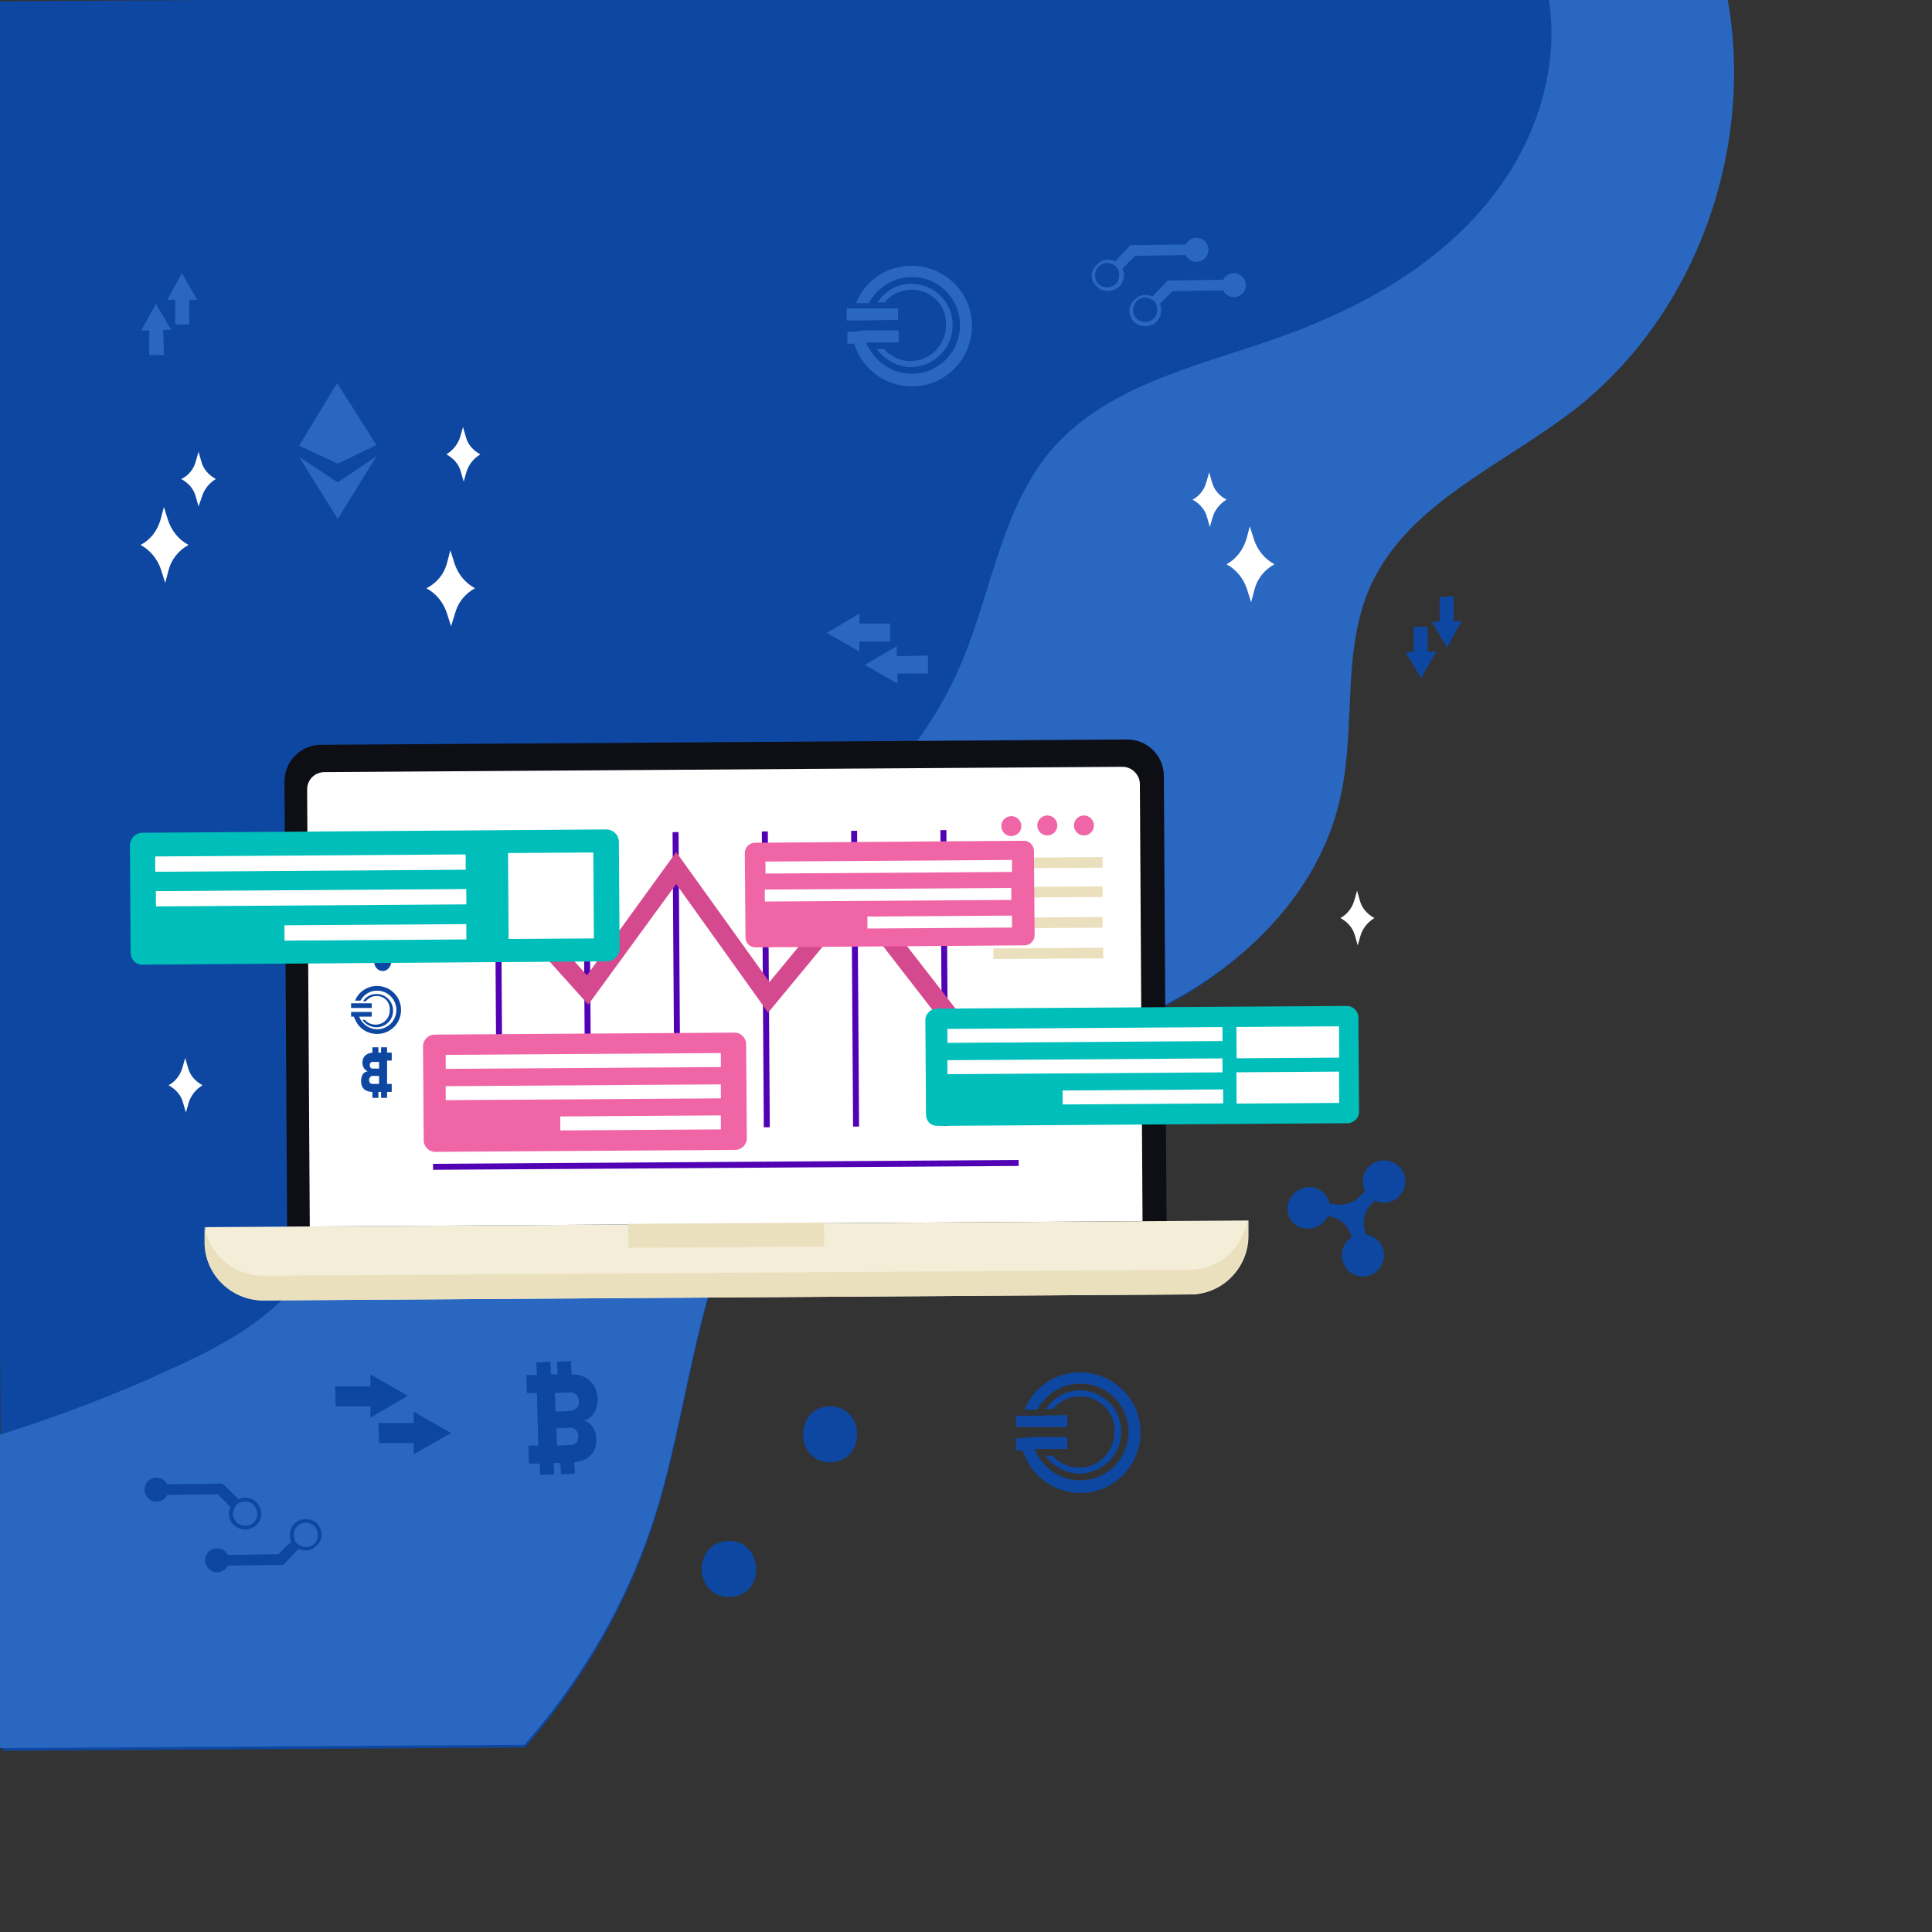 <?xml version="1.0" encoding="utf-8"?>
<!-- Generator: Adobe Illustrator 21.1.0, SVG Export Plug-In . SVG Version: 6.00 Build 0)  -->
<svg version="1.1" id="Layer_1" xmlns="http://www.w3.org/2000/svg" xmlns:xlink="http://www.w3.org/1999/xlink" x="0px" y="0px"
	 viewBox="0 0 290 290" style="enable-background:new 0 0 290 290;" xml:space="preserve">
<rect x="0" y="0" width="290" height="290" fill="#333333" stroke="none"/>
<style type="text/css">
	.st0{fill:#0D47A1;}
	.st1{fill:#2967C1;}
	.st2{display:none;}
	.st3{display:inline;fill:#E34932;}
	.st4{display:inline;fill:#FF6748;}
	.st5{display:inline;}
	.st6{fill:#FF6748;}
	.st7{display:inline;fill:#F4EED8;}
	.st8{display:inline;fill:#5202B5;}
	.st9{display:inline;fill:#6D26D7;}
	.st10{fill:#0E0E15;}
	.st11{fill:#FFFFFF;}
	.st12{fill:#5202B5;}
	.st13{fill:#EBE0BE;}
	.st14{fill:#F065A6;}
	.st15{fill:#D5498F;}
	.st16{fill:#F4EED8;}
	.st17{fill:#00BEB9;}
	.st18{fill:#6D26D7;}
	.st19{fill:#E34932;}
</style>
<path class="st0" d="M-1.3,0.2l1.7,262.6l78.4-0.5c9.4-10.8,16.5-23.5,20.4-37.4c5.7-20.2,6.5-44.5,23.4-56.9
	c11.1-8.1,25.9-8.3,39.1-11.8c18.1-4.9,35.3-18.2,39.1-36.6c2.2-10.3,0.1-21.6,4.4-31.2c5.6-12.4,19.6-18.1,30.3-26.4
	c18.7-14.6,27.4-40.3,22.7-63.4L-1.3,0.2z"/>
<path class="st1" d="M-0.5,215.5l0.3,46.9l78.9-0.5c9.5-10.8,16.6-23.5,20.5-37.4c5.7-20.2,6.5-44.5,23.5-56.9
	c11.2-8.1,26.1-8.3,39.3-11.8c18.2-4.9,35.5-18.2,39.3-36.6c2.2-10.3,0.1-21.6,4.4-31.2c5.6-12.4,19.7-18.1,30.5-26.4
	c18.8-14.6,27.6-40.3,22.8-63.4l-26.8,0.2c2.3,10.8-1.4,22.7-8.5,31.5c-8.2,10.3-20.4,16.9-33,21.2c-11.6,4-24.4,6.9-32.6,16.1
	c-7.6,8.7-9.1,20.9-13.5,31.6c-5.5,13.6-16.4,25.1-29.8,31.4c-18.9,9-44,9.3-55.4,26.8c-6.8,10.4-6.5,24.4-13.9,34.5
	c-4.9,6.7-12.7,10.8-20.3,14.2C17.2,209.4,8.5,212.7-0.5,215.5z"/>
<g>
	<path class="st0" d="M193.3,180.9c0.3-1.6,1.8-2.8,3.5-2.7c1.4,0.1,2.5,1.2,2.8,2.5l1.2,0.1c1.2,0.1,2.4-0.3,3.2-1.1l0.9-0.9
		c-0.6-1.2-0.4-2.7,0.6-3.7c1.2-1.2,3.1-1.2,4.4-0.1c1.4,1.2,1.4,3.3,0.1,4.6c-1,1-2.4,1.2-3.6,0.6l-0.6,0.6c-0.9,0.9-1.3,2.3-1,3.6
		l0.2,0.9c1.3,0.2,2.4,1.1,2.7,2.5c0.3,1.6-0.7,3.3-2.3,3.7c-1.8,0.5-3.5-0.6-3.9-2.4c-0.3-1.4,0.3-2.7,1.4-3.4
		c-0.4-1.6-1.7-2.9-3.4-3.1h-0.2c-0.6,1.2-1.8,1.9-3.2,1.8C194.3,184.4,193,182.7,193.3,180.9z"/>
	<g class="st2">
		
			<ellipse transform="matrix(1 -6.593969e-03 6.593969e-03 1 -1.302 0.966)" class="st3" cx="145.8" cy="197.9" rx="24.4" ry="24.4"/>
		
			<ellipse transform="matrix(1 -6.593969e-03 6.593969e-03 1 -1.302 0.966)" class="st4" cx="145.8" cy="197.9" rx="18.3" ry="18.4"/>
		<g class="st5">
			<g>
				<path class="st6" d="M123.7,198.1c-0.1-12.2,9.8-22.2,21.9-22.3c12.2-0.1,22.1,9.8,22.2,22C168,210,158.1,220,146,220
					C133.8,220.1,123.8,210.3,123.7,198.1z M125,198.1c0.1,11.5,9.5,20.8,20.9,20.7c11.5-0.1,20.7-9.5,20.7-21s-9.5-20.8-20.9-20.7
					S124.9,186.6,125,198.1z"/>
			</g>
		</g>
		<path class="st7" d="M134,196.2c0.3-2.1,2.3-3.6,4.4-3.4c1.8,0.2,3.1,1.5,3.5,3.1l1.5,0.2c1.5,0.2,3-0.4,4.1-1.4l1.1-1.1
			c-0.7-1.5-0.5-3.4,0.8-4.6c1.5-1.5,4-1.6,5.5-0.1c1.7,1.5,1.8,4.2,0.2,5.8c-1.2,1.3-3.1,1.5-4.6,0.8l-0.8,0.8
			c-1.2,1.2-1.7,2.9-1.3,4.5l0.3,1.2c1.7,0.2,3.1,1.4,3.5,3.2c0.4,2.1-0.9,4.2-2.9,4.7c-2.2,0.6-4.5-0.8-5-3
			c-0.4-1.7,0.4-3.4,1.8-4.3c-0.5-2.1-2.2-3.6-4.3-3.9h-0.2c-0.7,1.5-2.3,2.5-4.1,2.3C135.2,200.6,133.6,198.5,134,196.2z"/>
	</g>
	<g>
		<g class="st2">
			<path class="st8" d="M62.9,314.4c0,0,39.3,2.4,87.8,2.1s87.8-3.3,87.8-3.3s-39.3-2.4-87.8-2.1S62.9,314.4,62.9,314.4z"/>
			<path class="st9" d="M151.5,316.5c0.9,0,1.8,0,2.7,0c48.5-0.3,87.8-3.3,87.8-3.3s-39.3-2.4-87.8-2.1h-1.1
				C152.5,312.9,152,314.7,151.5,316.5z"/>
			<path class="st9" d="M66.3,314.4c0,0,7.9,0.5,21.1,1c0.9-0.8,1.8-1.6,2.6-2.4C75.3,313.7,66.3,314.4,66.3,314.4z"/>
		</g>
		<g>
			<g>
				<path class="st10" d="M43.1,184.1l-0.4-66.8c0-3,2.4-5.5,5.5-5.5l121-0.8c3,0,5.5,2.4,5.5,5.5l0.4,66.8L43.1,184.1z"/>
				<path class="st11" d="M46.1,118.5l0.4,65.6l125-0.8l-0.4-65.6c0-1.4-1.2-2.6-2.6-2.6l-119.8,0.8C47.3,115.9,46.1,117,46.1,118.5
					z"/>
				<g>
					<g>
						<g>
							
								<rect x="74.4" y="125.1" transform="matrix(1 -6.593969e-03 6.593969e-03 1 -0.97 0.497)" class="st12" width="0.9" height="44.4"/>
							
								<rect x="87.7" y="125" transform="matrix(1 -6.593969e-03 6.593969e-03 1 -0.969 0.585)" class="st12" width="0.9" height="44.4"/>
							
								<rect x="101.1" y="124.9" transform="matrix(1 -6.593969e-03 6.593969e-03 1 -0.968 0.673)" class="st12" width="0.9" height="44.4"/>
							
								<rect x="114.5" y="124.8" transform="matrix(1 -6.593969e-03 6.593969e-03 1 -0.967 0.761)" class="st12" width="0.9" height="44.4"/>
							
								<rect x="127.9" y="124.7" transform="matrix(1 -6.593969e-03 6.593969e-03 1 -0.966 0.85)" class="st12" width="0.9" height="44.4"/>
							
								<rect x="141.3" y="124.6" transform="matrix(1 -6.593969e-03 6.593969e-03 1 -0.965 0.938)" class="st12" width="0.9" height="44.4"/>
						</g>
						
							<rect x="65" y="174.4" transform="matrix(1 -6.593969e-03 6.593969e-03 1 -1.151 0.722)" class="st12" width="87.9" height="0.9"/>
					</g>
				</g>
				<g>
					<g>
						
							<rect x="149" y="128.7" transform="matrix(1 -6.593969e-03 6.593969e-03 1 -0.85 1.04)" class="st13" width="16.5" height="1.6"/>
						
							<rect x="149" y="133.1" transform="matrix(1 -6.593969e-03 6.593969e-03 1 -0.88 1.04)" class="st13" width="16.5" height="1.6"/>
						
							<rect x="149" y="137.7" transform="matrix(1 -6.593969e-03 6.593969e-03 1 -0.91 1.04)" class="st13" width="16.5" height="1.6"/>
						
							<rect x="149.1" y="142.3" transform="matrix(1 -6.593969e-03 6.593969e-03 1 -0.94 1.041)" class="st13" width="16.5" height="1.6"/>
					</g>
					<g>
						
							<ellipse transform="matrix(1 -6.593969e-03 6.593969e-03 1 -0.814 1.076)" class="st14" cx="162.7" cy="123.9" rx="1.5" ry="1.5"/>
						
							<ellipse transform="matrix(1 -6.593969e-03 6.593969e-03 1 -0.814 1.039)" class="st14" cx="157.2" cy="123.9" rx="1.5" ry="1.5"/>
						
							<ellipse transform="matrix(1 -6.593969e-03 6.593969e-03 1 -0.814 1.004)" class="st14" cx="151.8" cy="124" rx="1.5" ry="1.5"/>
					</g>
				</g>
				<polygon class="st15" points="69.9,128.2 83.3,132.6 79.1,136.3 88.1,146.4 101.5,127.9 115.5,147.4 128.3,131.9 153.2,164 
					150.9,165.7 128.2,136.4 115.3,152 101.5,132.7 88.3,150.8 77,138.2 72.8,142 				"/>
				<g>
					<g>
						<path class="st0" d="M52.9,141.4c0.1-0.7,0.7-1.1,1.4-1.1c0.6,0.1,1,0.5,1.1,1l0.5,0.1c0.5,0.1,0.9-0.1,1.3-0.5l0.3-0.3
							c-0.2-0.5-0.2-1.1,0.2-1.5c0.5-0.5,1.2-0.5,1.7,0s0.6,1.3,0.1,1.8c-0.4,0.4-1,0.5-1.4,0.3l-0.2,0.2c-0.4,0.4-0.5,0.9-0.4,1.4
							l0.1,0.4c0.5,0.1,1,0.4,1.1,1s-0.3,1.3-0.9,1.5c-0.7,0.2-1.4-0.2-1.6-1c-0.1-0.5,0.1-1.1,0.6-1.3c-0.1-0.7-0.7-1.1-1.3-1.2
							h-0.1c-0.2,0.5-0.7,0.8-1.3,0.7C53.3,142.7,52.7,142.1,52.9,141.4z"/>
						<g>
							<g>
								<path class="st0" d="M56.5,149.5c-0.6,0-1.2,0.3-1.6,0.8h-0.4c0.4-0.7,1.2-1.1,2-1.1c1.4,0,2.5,1.1,2.5,2.5
									s-1.1,2.5-2.5,2.5c-0.8,0-1.6-0.4-2.1-1.1h0.4c0.4,0.5,1,0.7,1.6,0.7c1.2,0,2.1-1,2.1-2.1C58.6,150.4,57.7,149.5,56.5,149.5
									z"/>
								<polygon class="st0" points="53.1,150.6 53.8,150.6 55.8,150.6 55.8,151.3 53.7,151.3 53,151.3 52.7,151.3 52.7,150.6 
																	"/>
								<path class="st0" d="M53.7,151.9h2.1v0.7h-1.9c0.1,0.1,0.1,0.3,0.2,0.4c0.5,0.9,1.5,1.5,2.5,1.5c1.6,0,2.9-1.3,2.9-2.9
									s-1.3-2.9-2.9-2.9c-1.1,0-2,0.6-2.5,1.5h-0.8c0.5-1.3,1.8-2.2,3.3-2.2c2,0,3.6,1.6,3.6,3.6s-1.6,3.6-3.6,3.6
									c-1.5,0-2.8-0.9-3.3-2.2c-0.1-0.1-0.1-0.3-0.2-0.4h-0.4v-0.7H53L53.7,151.9z"/>
							</g>
						</g>
						<path class="st0" d="M54.2,162.3c0,1,0.6,1.6,1.7,1.6v0.9h0.9v-0.9h0.4v0.9h0.9v-0.9h0.7v-1.2h-0.7v-3.5h0.7V158h-0.7v-0.8
							h-0.9v0.8h-0.4v-0.8h-0.9v0.8c-0.9,0.1-1.5,0.6-1.5,1.5c0,0.6,0.3,1.1,0.8,1.3C54.5,160.9,54.2,161.5,54.2,162.3z M56.9,160.4
							H56c-0.1,0-0.2,0-0.2,0c-0.2-0.1-0.3-0.3-0.3-0.5c0-0.3,0.1-0.4,0.3-0.5c0.1,0,0.1,0,0.2,0h0.9V160.4z M55.4,162.1
							c0-0.3,0.2-0.5,0.4-0.6c0.1,0,0.1,0,0.2,0h0.9v1.2H56c-0.1,0-0.2,0-0.2,0C55.5,162.6,55.4,162.4,55.4,162.1z"/>
						<g>
							<g>
								<polygon class="st12" points="56.3,128.7 58.6,132.4 56.3,133.5 54,132.5 								"/>
								<polygon class="st12" points="56.3,136.9 54,133.2 56.3,134.7 58.6,133.1 								"/>
							</g>
						</g>
					</g>
				</g>
			</g>
			<g>
				<path class="st16" d="M39.6,195.2l139.1-0.9c4.8,0,8.7-4,8.7-8.8v-2.3l-156.6,1v2.3C30.8,191.3,34.7,195.2,39.6,195.2z"/>
				
					<rect x="94.3" y="183.6" transform="matrix(1 -6.593969e-03 6.593969e-03 1 -1.22 0.723)" class="st13" width="29.4" height="3.6"/>
				<path class="st13" d="M30.7,184.2v2.3c0,4.8,4,8.7,8.8,8.7l139.1-0.9c4.8,0,8.7-4,8.7-8.8v-2.3h-0.1c-0.7,4.2-4.2,7.3-8.6,7.4
					l-139.1,0.9C35.2,191.5,31.5,188.4,30.7,184.2L30.7,184.2z"/>
			</g>
		</g>
		<g>
			<path class="st17" d="M21.5,144.8l69.6-0.5c1.1,0,1.9-0.9,1.9-1.9l-0.1-16c0-1.1-0.9-1.9-1.9-1.9L21.4,125
				c-1.1,0-1.9,0.9-1.9,1.9l0.1,16C19.6,144,20.4,144.9,21.5,144.8z"/>
			<g>
				
					<rect x="76.3" y="128" transform="matrix(1 -6.593969e-03 6.593969e-03 1 -0.885 0.548)" class="st11" width="12.8" height="12.9"/>
				<g>
					
						<rect x="23.3" y="128.4" transform="matrix(1 -6.593969e-03 6.593969e-03 1 -0.853 0.31)" class="st11" width="46.6" height="2.3"/>
					
						<rect x="23.4" y="133.6" transform="matrix(1 -6.593969e-03 6.593969e-03 1 -0.888 0.311)" class="st11" width="46.6" height="2.3"/>
					
						<rect x="42.7" y="138.8" transform="matrix(1 -6.593969e-03 6.593969e-03 1 -0.922 0.374)" class="st11" width="27.3" height="2.3"/>
				</g>
			</g>
		</g>
		<g>
			<path class="st17" d="M140.7,169l61.6-0.4c0.9,0,1.7-0.8,1.7-1.7l-0.1-14.2c0-0.9-0.8-1.7-1.7-1.7l-61.6,0.4
				c-0.9,0-1.7,0.8-1.7,1.7l0.1,14.2C139,168.3,139.7,169,140.7,169z"/>
			<g>
				<g>
					<g>
						
							<rect x="142.2" y="154.3" transform="matrix(1 -6.593969e-03 6.593969e-03 1 -1.021 1.077)" class="st11" width="41.3" height="2.1"/>
						
							<rect x="142.2" y="159" transform="matrix(1 -6.593969e-03 6.593969e-03 1 -1.052 1.077)" class="st11" width="41.3" height="2.1"/>
						
							<rect x="159.5" y="163.6" transform="matrix(1 -6.593969e-03 6.593969e-03 1 -1.082 1.135)" class="st11" width="24.1" height="2.1"/>
					</g>
				</g>
				<g>
					
						<rect x="185.6" y="154.1" transform="matrix(1 -6.593969e-03 6.593969e-03 1 -1.028 1.278)" class="st11" width="15.4" height="4.7"/>
					
						<rect x="185.6" y="160.9" transform="matrix(1 -6.593969e-03 6.593969e-03 1 -1.072 1.278)" class="st11" width="15.4" height="4.7"/>
				</g>
			</g>
		</g>
		<g>
			<path class="st14" d="M65.3,172.9l45.1-0.3c0.9,0,1.7-0.8,1.7-1.7l-0.1-14.2c0-0.9-0.8-1.7-1.7-1.7l-45.1,0.3
				c-0.9,0-1.7,0.8-1.7,1.7l0.1,14.2C63.6,172.1,64.4,172.9,65.3,172.9z"/>
			<g>
				<g>
					<g>
						
							<rect x="66.9" y="158.2" transform="matrix(1 -6.593969e-03 6.593969e-03 1 -1.048 0.581)" class="st11" width="41.3" height="2.1"/>
						
							<rect x="66.9" y="162.9" transform="matrix(1 -6.593969e-03 6.593969e-03 1 -1.079 0.581)" class="st11" width="41.3" height="2.1"/>
						
							<rect x="84.1" y="167.5" transform="matrix(1 -6.593969e-03 6.593969e-03 1 -1.109 0.638)" class="st11" width="24.1" height="2.1"/>
					</g>
				</g>
			</g>
		</g>
		<g>
			<path class="st14" d="M113.4,142.2l40.4-0.3c0.8,0,1.5-0.7,1.5-1.5l-0.1-12.7c0-0.8-0.7-1.5-1.5-1.5l-40.4,0.3
				c-0.8,0-1.5,0.7-1.5,1.5l0.1,12.7C111.9,141.6,112.6,142.2,113.4,142.2z"/>
			<g>
				<g>
					<g>
						
							<rect x="114.9" y="129.2" transform="matrix(1 -6.593969e-03 6.593969e-03 1 -0.855 0.882)" class="st11" width="37" height="1.8"/>
						
							<rect x="114.8" y="133.4" transform="matrix(1 -6.593969e-03 6.593969e-03 1 -0.882 0.882)" class="st11" width="37" height="1.8"/>
						
							<rect x="130.2" y="137.5" transform="matrix(1 -6.593969e-03 6.593969e-03 1 -0.91 0.933)" class="st11" width="21.7" height="1.8"/>
					</g>
				</g>
			</g>
		</g>
	</g>
	<path class="st11" d="M187.1,80.9l0.5-1.9l0.6,1.9c0.5,1.6,1.6,3,3.1,3.8l0,0l0,0c-1.5,0.8-2.6,2.2-3,3.8l-0.5,1.9l-0.6-1.9
		c-0.5-1.6-1.6-3-3.1-3.8l0,0l0,0C185.6,83.9,186.6,82.5,187.1,80.9z"/>
	<path class="st11" d="M24.1,78l0.5-1.9l0.6,1.9c0.5,1.6,1.6,3,3.1,3.8l0,0l0,0c-1.5,0.8-2.6,2.2-3,3.8l-0.5,1.9l-0.6-1.9
		c-0.5-1.6-1.6-3-3.1-3.8l0,0l0,0C22.6,81,23.6,79.7,24.1,78z"/>
	<path class="st11" d="M67.1,84.5l0.5-1.9l0.6,1.9c0.5,1.6,1.6,3,3.1,3.8l0,0l0,0c-1.5,0.8-2.6,2.2-3,3.8L67.7,94l-0.6-1.9
		c-0.5-1.6-1.6-3-3.1-3.8l0,0l0,0C65.6,87.5,66.7,86.1,67.1,84.5z"/>
	<path class="st11" d="M181.1,72.3l0.4-1.4l0.4,1.4c0.3,1.2,1.1,2.1,2.2,2.7l0,0l0,0c-1,0.6-1.8,1.6-2.1,2.7l-0.4,1.4l-0.4-1.4
		c-0.3-1.2-1.1-2.1-2.2-2.7l0,0l0,0C180,74.5,180.8,73.5,181.1,72.3z"/>
	<path class="st11" d="M69.1,65.5l0.4-1.4l0.4,1.4c0.3,1.2,1.1,2.1,2.2,2.7l0,0l0,0c-1,0.6-1.8,1.6-2.1,2.7l-0.4,1.4l-0.4-1.4
		c-0.3-1.2-1.1-2.1-2.2-2.7l0,0l0,0C68,67.6,68.8,66.6,69.1,65.5z"/>
	<path class="st11" d="M29.4,69.2l0.4-1.4l0.4,1.4c0.3,1.2,1.1,2.1,2.2,2.7l0,0l0,0c-1,0.6-1.8,1.6-2.1,2.7L29.8,76l-0.4-1.4
		c-0.3-1.2-1.1-2.1-2.2-2.7l0,0l0,0C28.3,71.4,29.1,70.4,29.4,69.2z"/>
	<path class="st11" d="M27.4,160.2l0.4-1.4l0.4,1.4c0.3,1.2,1.1,2.1,2.2,2.7l0,0l0,0c-1,0.6-1.8,1.6-2.1,2.7l-0.4,1.4l-0.4-1.4
		c-0.3-1.2-1.1-2.1-2.2-2.7l0,0l0,0C26.4,162.3,27.1,161.3,27.4,160.2z"/>
	<path class="st11" d="M203.3,135.1l0.4-1.4l0.4,1.4c0.3,1.2,1.1,2.1,2.2,2.7l0,0l0,0c-1,0.6-1.8,1.6-2.1,2.7l-0.4,1.4l-0.4-1.4
		c-0.3-1.2-1.1-2.1-2.2-2.7l0,0l0,0C202.3,137.2,203,136.2,203.3,135.1z"/>
	<g class="st2">
		
			<ellipse transform="matrix(1 -6.593969e-03 6.593969e-03 1 -1.553 1.472)" class="st3" cx="222.4" cy="236.2" rx="20.6" ry="20.6"/>
		
			<ellipse transform="matrix(1 -6.593969e-03 6.593969e-03 1 -1.553 1.472)" class="st4" cx="222.4" cy="236.2" rx="15.5" ry="15.5"/>
		<g class="st5">
			<g>
				<path class="st6" d="M203.7,236.3c-0.1-10.3,8.2-18.7,18.5-18.8s18.7,8.3,18.8,18.6s-8.2,18.7-18.5,18.8
					S203.8,246.6,203.7,236.3z M204.8,236.3c0.1,9.7,8,17.6,17.7,17.5s17.5-8,17.5-17.7c-0.1-9.7-8-17.5-17.7-17.5
					C212.5,218.7,204.7,226.6,204.8,236.3z"/>
			</g>
		</g>
		<path class="st7" d="M215.8,239.8c0,2.8,1.9,4.5,4.7,4.6v2.4h2.6v-2.4h1.2v2.4h2.6v-2.4h2V241H227l-0.1-9.9h1.9v-3.4h-2v-2.1h-2.6
			v2.1H223v-2.1h-2.6v2.2c-2.6,0.2-4.3,1.8-4.3,4.2c0,1.7,0.9,3.1,2.2,3.6C216.8,236,215.8,237.7,215.8,239.8z M223.7,234.3h-2.6
			c-0.2,0-0.5,0-0.7-0.1c-0.5-0.2-0.8-0.8-0.8-1.5s0.3-1.2,0.8-1.5c0.2-0.1,0.4-0.1,0.7-0.1h2.6V234.3z M219.2,239.2
			c0-0.8,0.5-1.4,1.2-1.6c0.2-0.1,0.4-0.1,0.7-0.1h2.6v3.5h-2.6c-0.2,0-0.5,0-0.7-0.1C219.7,240.7,219.3,240.1,219.2,239.2z"/>
	</g>
	<g class="st2">
		<g class="st5">
			<ellipse transform="matrix(1 -6.593969e-03 6.593969e-03 1 -2.197 1.267)" class="st18" cx="191.1" cy="333.8" rx="1" ry="1"/>
			<ellipse transform="matrix(1 -6.593969e-03 6.593969e-03 1 -2.197 1.238)" class="st18" cx="186.7" cy="333.8" rx="1" ry="1"/>
			<ellipse transform="matrix(1 -6.593969e-03 6.593969e-03 1 -2.197 1.209)" class="st18" cx="182.3" cy="333.8" rx="1" ry="1"/>
			<ellipse transform="matrix(1 -6.593969e-03 6.593969e-03 1 -2.197 1.18)" class="st18" cx="177.9" cy="333.8" rx="1" ry="1"/>
			<ellipse transform="matrix(1 -6.593969e-03 6.593969e-03 1 -2.198 1.152)" class="st18" cx="173.6" cy="333.9" rx="1" ry="1"/>
			<ellipse transform="matrix(1 -6.593969e-03 6.593969e-03 1 -2.198 1.123)" class="st18" cx="169.2" cy="333.9" rx="1" ry="1"/>
			<ellipse transform="matrix(1 -6.593969e-03 6.593969e-03 1 -2.198 1.094)" class="st18" cx="164.8" cy="333.9" rx="1" ry="1"/>
			<ellipse transform="matrix(1 -6.593969e-03 6.593969e-03 1 -2.199 1.065)" class="st18" cx="160.4" cy="334" rx="1" ry="1"/>
		</g>
	</g>
	<g class="st2">
		<g class="st5">
			<ellipse transform="matrix(1 -6.593969e-03 6.593969e-03 1 -2.131 1.702)" class="st18" cx="257" cy="324" rx="1" ry="1"/>
			<ellipse transform="matrix(1 -6.593969e-03 6.593969e-03 1 -2.131 1.673)" class="st18" cx="252.6" cy="324" rx="1" ry="1"/>
			<ellipse transform="matrix(1 -6.593969e-03 6.593969e-03 1 -2.132 1.644)" class="st18" cx="248.2" cy="324.1" rx="1" ry="1"/>
			<ellipse transform="matrix(1 -6.593969e-03 6.593969e-03 1 -2.132 1.615)" class="st18" cx="243.9" cy="324.1" rx="1" ry="1"/>
			<ellipse transform="matrix(1 -6.593969e-03 6.593969e-03 1 -2.132 1.586)" class="st18" cx="239.5" cy="324.1" rx="1" ry="1"/>
			<ellipse transform="matrix(1 -6.593969e-03 6.593969e-03 1 -2.133 1.557)" class="st18" cx="235.1" cy="324.2" rx="1" ry="1"/>
			<ellipse transform="matrix(1 -6.593969e-03 6.593969e-03 1 -2.133 1.528)" class="st18" cx="230.7" cy="324.2" rx="1" ry="1"/>
			<ellipse transform="matrix(1 -6.593969e-03 6.593969e-03 1 -2.133 1.499)" class="st18" cx="226.3" cy="324.2" rx="1" ry="1"/>
		</g>
	</g>
	<g class="st2">
		<g class="st5">
			<ellipse transform="matrix(1 -6.593969e-03 6.593969e-03 1 -1.104 0.825)" class="st18" cx="124.6" cy="167.9" rx="1" ry="1"/>
			<ellipse transform="matrix(1 -6.593969e-03 6.593969e-03 1 -1.105 0.796)" class="st18" cx="120.2" cy="167.9" rx="1" ry="1"/>
			<ellipse transform="matrix(1 -6.593969e-03 6.593969e-03 1 -1.105 0.767)" class="st18" cx="115.8" cy="167.9" rx="1" ry="1"/>
			<ellipse transform="matrix(1 -6.593969e-03 6.593969e-03 1 -1.105 0.738)" class="st18" cx="111.4" cy="168" rx="1" ry="1"/>
			<ellipse transform="matrix(1 -6.593969e-03 6.593969e-03 1 -1.105 0.709)" class="st18" cx="107" cy="168" rx="1" ry="1"/>
			<ellipse transform="matrix(1 -6.593969e-03 6.593969e-03 1 -1.106 0.68)" class="st18" cx="102.6" cy="168" rx="1" ry="1"/>
			<ellipse transform="matrix(1 -6.593969e-03 6.593969e-03 1 -1.106 0.651)" class="st18" cx="98.2" cy="168.1" rx="1" ry="1"/>
			<ellipse transform="matrix(1 -6.593969e-03 6.593969e-03 1 -1.106 0.623)" class="st18" cx="93.9" cy="168.1" rx="1" ry="1"/>
		</g>
	</g>
	<g class="st2">
		<ellipse transform="matrix(1 -6.593969e-03 6.593969e-03 1 -1.183 1.692)" class="st8" cx="256" cy="180.2" rx="1" ry="1"/>
		<ellipse transform="matrix(1 -6.593969e-03 6.593969e-03 1 -1.183 1.663)" class="st8" cx="251.6" cy="180.2" rx="1" ry="1"/>
		<ellipse transform="matrix(1 -6.593969e-03 6.593969e-03 1 -1.183 1.634)" class="st8" cx="247.2" cy="180.2" rx="1" ry="1"/>
		<ellipse transform="matrix(1 -6.593969e-03 6.593969e-03 1 -1.184 1.605)" class="st8" cx="242.8" cy="180.3" rx="1" ry="1"/>
		<ellipse transform="matrix(1 -6.593969e-03 6.593969e-03 1 -1.184 1.576)" class="st8" cx="238.4" cy="180.3" rx="1" ry="1"/>
		<ellipse transform="matrix(1 -6.593969e-03 6.593969e-03 1 -1.184 1.547)" class="st8" cx="234" cy="180.3" rx="1" ry="1"/>
		<ellipse transform="matrix(1 -6.593969e-03 6.593969e-03 1 -1.185 1.519)" class="st8" cx="229.7" cy="180.4" rx="1" ry="1"/>
		<ellipse transform="matrix(1 -6.593969e-03 6.593969e-03 1 -1.185 1.49)" class="st8" cx="225.3" cy="180.4" rx="1" ry="1"/>
	</g>
	<g class="st2">
		<g class="st5">
			<g>
				
					<ellipse transform="matrix(1 -6.593969e-03 6.593969e-03 1 -1.288 1.32)" class="st19" cx="199.6" cy="196" rx="15.2" ry="15.2"/>
				
					<ellipse transform="matrix(1 -6.593969e-03 6.593969e-03 1 -1.288 1.32)" class="st6" cx="199.6" cy="196" rx="11.4" ry="11.5"/>
				<g>
					<g>
						<path class="st6" d="M185.8,196.1c-0.1-7.6,6.1-13.8,13.7-13.9c7.6-0.1,13.8,6.1,13.9,13.7c0.1,7.6-6.1,13.8-13.7,13.9
							C192.1,209.8,185.9,203.7,185.8,196.1z M186.6,196.1c0,7.2,5.9,13,13.1,12.9c7.2,0,12.9-5.9,12.9-13.1c0-7.2-5.9-13-13.1-12.9
							C192.4,183,186.6,188.9,186.6,196.1z"/>
					</g>
				</g>
			</g>
		</g>
		<g class="st5">
			<polygon class="st16" points="199.6,187.3 204.5,195.2 199.6,197.6 194.7,195.3 			"/>
			<polygon class="st16" points="199.7,204.6 194.7,196.7 199.6,199.9 204.5,196.7 			"/>
		</g>
	</g>
	<path class="st0" d="M89.7,209.9c-0.1-2.2-1.6-3.6-3.9-3.6l-0.1-2l-2.1,0.1l0.1,1.9h-1l-0.1-1.9l-2.1,0.1l0.1,1.9H79l0.1,2.7h1.5
		l0.2,7.9h-1.5l0.1,2.7H81l0.1,1.7l2.1-0.1l-0.1-1.7h1l0.1,1.7l2.1-0.1l-0.1-1.7c2.1-0.2,3.4-1.5,3.3-3.5c0-1.4-0.8-2.5-1.9-2.8
		C89,212.9,89.7,211.6,89.7,209.9z M83.5,214.4l2.1-0.1c0.2,0,0.4,0,0.5,0.1c0.4,0.2,0.7,0.6,0.7,1.2c0,0.6-0.2,1-0.6,1.2
		c-0.2,0.1-0.3,0.1-0.5,0.1l-2.1,0.1L83.5,214.4z M86.9,210.4c0,0.7-0.3,1.1-0.9,1.3c-0.2,0-0.3,0.1-0.5,0.1l-2.1,0.1l-0.1-2.8
		l2.1-0.1c0.2,0,0.4,0,0.5,0C86.5,209.2,86.9,209.7,86.9,210.4z"/>
	<g>
		<g>
			<path class="st1" d="M136.8,43.5c-1.6,0-3.1,0.7-4,1.9h-1.1c1.1-1.7,3-2.8,5.1-2.8c3.4,0,6.2,2.7,6.2,6.2c0,3.4-2.7,6.2-6.2,6.3
				c-2.1,0-4-1.1-5.2-2.7h1.1c1,1.1,2.4,1.8,4,1.8c2.9,0,5.3-2.4,5.3-5.4C142.1,45.8,139.7,43.4,136.8,43.5z"/>
			<polygon class="st1" points="128.1,46.3 129.9,46.3 134.8,46.3 134.8,48 129.6,48.1 127.8,48.1 127.1,48.1 127.1,46.3 			"/>
			<path class="st1" d="M129.6,49.6h5.3v1.8H130c0.1,0.4,0.3,0.7,0.5,1c1.3,2.2,3.6,3.7,6.4,3.7c4,0,7.2-3.3,7.2-7.3
				s-3.3-7.3-7.3-7.2c-2.8,0-5.1,1.6-6.4,3.9h-1.9c1.3-3.3,4.5-5.6,8.3-5.6c5,0,9.1,4,9.1,9s-4,9.1-9,9.1c-3.7,0-6.9-2.2-8.3-5.4
				c-0.1-0.3-0.3-0.7-0.4-1h-1v-1.8h0.7L129.6,49.6z"/>
		</g>
	</g>
	<g>
		<g>
			<path class="st0" d="M162.1,209.6c-1.6,0-3.1,0.7-4,1.9H157c1.1-1.7,3-2.8,5.1-2.8c3.4,0,6.2,2.7,6.2,6.2c0,3.4-2.7,6.2-6.2,6.3
				c-2.1,0-4-1.1-5.2-2.7h1.1c1,1.1,2.4,1.8,4,1.8c2.9,0,5.3-2.4,5.3-5.4C167.4,212,165,209.6,162.1,209.6z"/>
			<polygon class="st0" points="153.5,212.5 155.3,212.5 160.2,212.4 160.2,214.2 154.9,214.2 153.1,214.2 152.5,214.2 152.5,212.5 
							"/>
			<path class="st0" d="M154.9,215.7h5.3v1.8h-4.9c0.1,0.4,0.3,0.7,0.5,1c1.3,2.2,3.6,3.7,6.4,3.7c4,0,7.2-3.3,7.2-7.3
				s-3.3-7.3-7.3-7.2c-2.8,0-5.1,1.6-6.4,3.9h-1.9c1.3-3.3,4.5-5.6,8.3-5.6c5,0,9.1,4,9.1,9s-4,9.1-9,9.1c-3.7,0-6.9-2.2-8.3-5.4
				c-0.1-0.3-0.3-0.7-0.4-1h-1v-1.8h0.7L154.9,215.7z"/>
		</g>
	</g>
	<g>
		<polygon class="st1" points="50.6,57.5 56.5,66.8 50.7,69.6 44.9,66.9 		"/>
		<polygon class="st1" points="50.7,77.9 44.9,68.6 50.7,72.4 56.5,68.5 		"/>
	</g>
	<g class="st2">
		<g class="st5">
			
				<ellipse transform="matrix(1 -6.593969e-03 6.593969e-03 1 -1.456 0.582)" class="st19" cx="87.5" cy="221.1" rx="17.3" ry="17.3"/>
			<ellipse transform="matrix(1 -6.593969e-03 6.593969e-03 1 -1.456 0.582)" class="st6" cx="87.5" cy="221.1" rx="13" ry="13"/>
			<g>
				<g>
					<path class="st6" d="M71.9,221.2c-0.1-8.6,6.9-15.7,15.5-15.8s15.7,6.9,15.7,15.6c0.1,8.6-6.9,15.7-15.5,15.8
						C79,236.8,71.9,229.8,71.9,221.2z M72.8,221.2c0.1,8.1,6.7,14.7,14.8,14.7c8.1-0.1,14.7-6.7,14.6-14.9
						c-0.1-8.1-6.7-14.7-14.8-14.7C79.3,206.4,72.7,213,72.8,221.2z"/>
				</g>
			</g>
		</g>
		<g class="st5">
			<g>
				<path class="st16" d="M87.8,216.3c-1.4,0-2.7,0.7-3.6,1.7h-1c1-1.5,2.7-2.5,4.6-2.5c3.1,0,5.6,2.5,5.6,5.5
					c0,3.1-2.5,5.6-5.5,5.6c-1.9,0-3.6-1-4.6-2.4h1c0.9,1,2.2,1.7,3.6,1.6c2.6,0,4.8-2.2,4.7-4.8C92.6,218.4,90.4,216.3,87.8,216.3z
					"/>
				<polygon class="st16" points="80,218.9 81.7,218.9 86.1,218.8 86.1,220.4 81.3,220.4 79.8,220.5 79.2,220.5 79.1,218.9 				"/>
				<path class="st16" d="M81.3,221.8H86v1.6h-4.4c0.1,0.3,0.3,0.6,0.4,0.9c1.1,2,3.3,3.3,5.7,3.3c3.6,0,6.5-3,6.5-6.6
					s-3-6.5-6.6-6.5c-2.5,0-4.6,1.4-5.7,3.5h-1.7c1.2-2.9,4.1-5,7.4-5c4.5,0,8.1,3.6,8.1,8.1s-3.6,8.1-8,8.2c-3.3,0-6.2-2-7.5-4.9
					c-0.1-0.3-0.2-0.6-0.3-0.9H79v-1.6h0.6L81.3,221.8z"/>
			</g>
		</g>
	</g>
	<path class="st1" d="M164.6,43c0.9,0.9,2.5,0.9,3.4,0c0.7-0.7,0.9-1.8,0.5-2.7l1.9-1.9l7.6-0.1c0.3,0.6,0.9,1,1.6,1
		c1,0,1.8-0.8,1.8-1.8s-0.8-1.8-1.8-1.8c-0.7,0-1.3,0.4-1.6,1l-8.3,0.1l-2.3,2.4c-0.9-0.4-2-0.3-2.7,0.5
		C163.6,40.6,163.6,42.1,164.6,43z M164.9,40c0.5-0.5,1.2-0.7,1.9-0.4c0.3,0.1,0.5,0.2,0.7,0.4s0.4,0.4,0.4,0.7
		c0.2,0.6,0.1,1.4-0.4,1.9c-0.7,0.7-1.9,0.7-2.6,0C164.2,41.9,164.2,40.8,164.9,40z"/>
	<path class="st0" d="M38.5,225.5c-0.7-0.7-1.8-0.9-2.7-0.5l-2.4-2.3l-8.3,0.1c-0.3-0.6-0.9-1-1.6-1c-1,0-1.8,0.8-1.8,1.8
		s0.8,1.8,1.8,1.8c0.7,0,1.3-0.4,1.6-1l7.6-0.1l1.9,1.9c-0.4,0.9-0.3,2,0.5,2.7c0.9,0.9,2.5,0.9,3.4,0
		C39.5,228,39.4,226.5,38.5,225.5z M38.1,228.5c-0.7,0.7-1.9,0.7-2.6,0c-0.5-0.5-0.7-1.3-0.4-1.9c0.1-0.3,0.2-0.5,0.4-0.7
		s0.4-0.4,0.7-0.4c0.6-0.2,1.4-0.1,1.9,0.4C38.8,226.7,38.8,227.8,38.1,228.5z"/>
	<path class="st0" d="M47.6,228.7c-0.9-0.9-2.5-0.9-3.4,0c-0.7,0.7-0.9,1.8-0.5,2.7l-1.9,1.9l-7.6,0.1c-0.3-0.6-0.9-1-1.6-1
		c-1,0-1.8,0.8-1.8,1.8s0.8,1.8,1.8,1.8c0.7,0,1.3-0.4,1.6-1l8.3-0.1l2.3-2.4c0.9,0.4,2,0.3,2.7-0.5
		C48.5,231.2,48.5,229.7,47.6,228.7z M47.2,231.7c-0.5,0.5-1.2,0.7-1.9,0.4c-0.3-0.1-0.5-0.2-0.7-0.4s-0.4-0.4-0.4-0.7
		c-0.2-0.6-0.1-1.4,0.4-1.9c0.7-0.7,1.9-0.7,2.6,0C47.9,229.8,47.9,231,47.2,231.7z"/>
	<path class="st1" d="M170.2,48.3c0.9,0.9,2.5,0.9,3.4,0c0.7-0.7,0.9-1.8,0.5-2.7l1.9-1.9l7.6-0.1c0.3,0.6,0.9,1,1.6,1
		c1,0,1.8-0.8,1.8-1.8s-0.8-1.8-1.8-1.8c-0.7,0-1.3,0.4-1.6,1l-8.3,0.1l-2.3,2.4c-0.9-0.4-2-0.3-2.7,0.5
		C169.3,45.8,169.3,47.3,170.2,48.3z M170.6,45.2c0.5-0.5,1.2-0.7,1.9-0.4c0.3,0.1,0.5,0.2,0.7,0.4s0.4,0.4,0.4,0.7
		c0.2,0.6,0.1,1.4-0.4,1.9c-0.7,0.7-1.9,0.7-2.6,0C169.9,47.1,169.9,46,170.6,45.2z"/>
	<g>
		<polygon class="st1" points="25.1,45 27.3,41 29.6,45 28.4,45 28.4,48.7 26.3,48.7 26.3,45 		"/>
		<polygon class="st1" points="21.2,49.6 23.4,45.6 25.7,49.5 24.5,49.5 24.6,53.3 22.4,53.3 22.4,49.6 		"/>
	</g>
	<g>
		<polygon class="st0" points="215.6,97.8 213.3,101.8 211,97.9 212.2,97.8 212.2,94.1 214.3,94.1 214.3,97.8 		"/>
		<polygon class="st0" points="219.4,93.2 217.2,97.2 214.9,93.3 216.1,93.3 216.1,89.6 218.2,89.5 218.2,93.3 		"/>
	</g>
	<g>
		<polygon class="st0" points="62.1,211.9 67.7,215.1 62.1,218.3 62.1,216.6 56.9,216.6 56.8,213.6 62.1,213.6 		"/>
		<polygon class="st0" points="55.6,206.3 61.2,209.5 55.6,212.8 55.6,211.1 50.4,211.1 50.3,208.1 55.6,208.1 		"/>
	</g>
	<g>
		<polygon class="st1" points="129,97.8 124.1,95 129,92.1 129,93.6 133.6,93.6 133.6,96.3 129,96.3 		"/>
		<polygon class="st1" points="134.7,102.6 129.8,99.8 134.6,97 134.6,98.5 139.3,98.4 139.3,101.1 134.7,101.1 		"/>
	</g>
</g>
<path class="st0" d="M109.4,231.3c5.4,0,5.5,8.4,0.1,8.4C104,239.8,103.9,231.4,109.4,231.3z"/>
<path class="st0" d="M124.6,211.1c-5.4,0-5.4,8.4,0,8.4S130,211.1,124.6,211.1z"/>
</svg>
